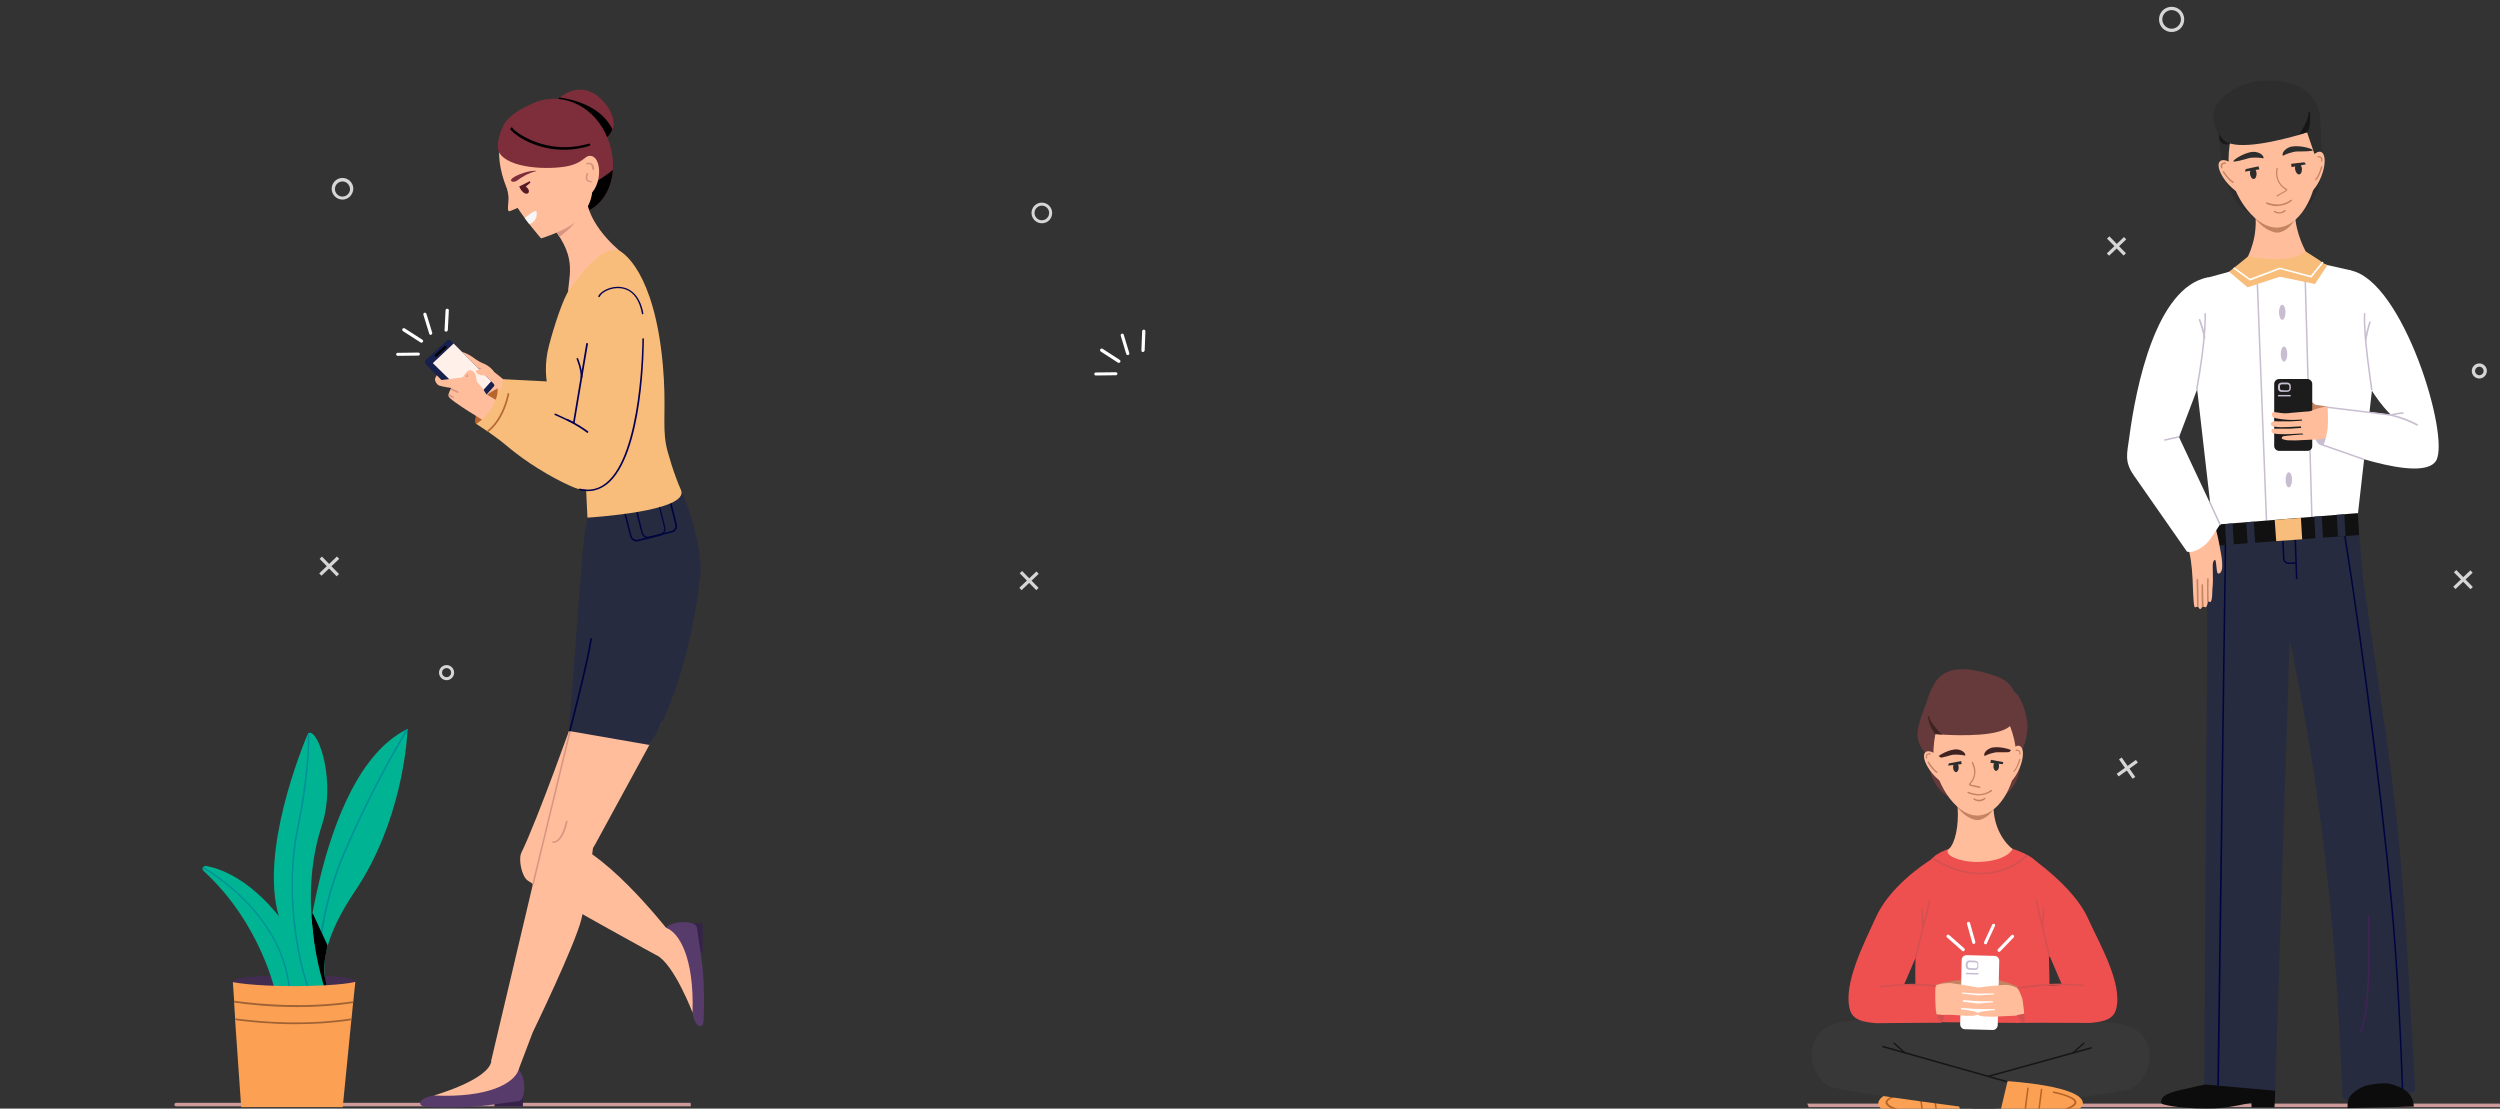     <svg version="1.1" id="Layer_1" xmlns="http://www.w3.org/2000/svg" x="0" y="0" viewBox="0 0 992 439.9" xml:space="preserve"><rect x="0" y="0" width="992" height="439.9" fill="#333333" stroke="none"/><style>.st0{fill:#ce9b9b}.st1{fill:#ffbd9c}.st2{fill:#362349}.st3{fill:#563b6b}.st4{fill:#d89682}.st5{fill:#262b40}.st6{fill:#00053f}.st7{opacity:.8}.st8{fill:#fff}.st9{fill:#f8bd7a}.st10{fill:#18214d}.st12{fill:#7e2e3b}.st13{opacity:.35}.st14{fill:#561a25}.st16{opacity:.24}.st18{fill:#040055}.st21{fill:#00b493}.st22{fill:#009198}.st23{fill:#fca054}.st24{fill:#9e6235}.st25{fill:#0c0c0c}.st26{fill:#c8bdd1}.st27{fill:#b56326}.st28{fill:#383838}.st29{fill:#161616}.st30{fill:#ee5050}.st31{fill:#c48362}.st32{fill:#2d2d2d}.st33{fill:#694582}.st35{fill:#663a3a}.st36{fill:#3f2222}.st40{fill:#d35050}</style><path class="st0" d="M274 437.6H69.9c-.4 0-.7.3-.7.7 0 .4.3.7.7.7h204.2v-.2c0-.3 0-.8-.1-1.2z"/><path class="st1" d="M229 348.7c-.3-.2 9-6.3 0-7.9-8.1-1.5 8.2-33.5 8.2-33.5l-9-24s-14.9 42-21.3 55c-1.3 2.6.1 9.5 2.5 11.1 1.3.8 2.8 1.8 4.5 2.9 2.2-4.6 13 1.2 15.1-3.6z"/><path class="st1" d="M221.8 333.1c-2.1 4.8-4.3 15.7-6.4 20.4 9.8 6.3 45.2 25.6 45.2 25.6l3.9-10.7c-.1 0-26.4-33.8-42.7-35.3z"/><path class="st1" d="M262.7 286.4l-2.1 3.8-24.3 44.6-.4.7-.6 1s-2.5 20-4.6 28.2c-2.6 10.5-19.3 44.9-19.3 44.9l-7.6 20-8.9-8.7 32.4-137.1.8-2.6c.1-.1 34.9 4.3 34.6 5.2z"/><path class="st2" d="M196.2 434.2h11.3v4.9h-11.3z"/><path class="st3" d="M198.3 422.7c-3.9 1.8-7.6 3.9-11 6.4-3.2 2.4-7.9 5.2-12.4 5.4-9.2.3-9.9 4.5-5.8 4.7 3.2.2 9.9.5 18 0 7-.5 14.1-1.8 17.8-2.1 1.5-.1 2.5-.7 2.9-3.1.6-3.8 0-7.3-2.1-9.7-1.8-2-4.7-2.7-7.2-1.6h-.2z"/><path class="st1" d="M205.7 424.7c-1.8 4.9-11.3 11-33.6 10 0 0 22-6.2 22.9-13.8.2-1.6 7.2.9 10.2 2 .7.2.8 1 .5 1.8z"/><path transform="rotate(-.573 276.375 372.039) scale(1)" class="st2" d="M273.9 366.4h4.9v11.3h-4.9z"/><path class="st3" d="M262.5 375.8c1.8 3.9 3.9 7.6 6.5 10.9 2.4 3.2 5.3 7.9 5.5 12.3.4 9.2 4.6 9.9 4.7 5.8.1-3.2.4-9.9-.2-18-.5-7-1.9-14.1-2.3-17.8-.1-1.5-.7-2.5-3.2-2.9-3.8-.6-7.3.1-9.6 2.2-2 1.8-2.6 4.8-1.5 7.2l.1.3z"/><path class="st1" d="M264.4 368.2c4.9 1.8 11.1 11.4 10.4 33.6 0 0-7.2-18.9-14.1-22.7-1.4-.8 1.1-8.4 2.2-11.4.3-.7.8.3 1.5.5z"/><path class="st4" d="M211.5 351.1c-.2-.1-.4-.2-.3-.4l16.2-66.9c0-.2.2-.3.4-.2.2 0 .3.2.2.4l-16.2 66.9c0 .1-.1.2-.3.2z"/><path class="st5" d="M278 223.7c.9 13.6-10.5 24.4-24.1 24.1-13.6-.4-23.2-11.8-22.9-25.4.1-4 1.3-14.2 2.8-19.9 3.6-13.8 10.6-24.3 20.2-24.1 13.6.3 23.1 31 24 45.3z"/><path class="st5" d="M277.9 228c-5.2 46.7-20.2 67.6-20.2 67.6l-31.1-5.4-.4-.1h-.4v-.6l.1-1.6 5-65.5c.1-.1 48.3-6.4 47 5.6z"/><path class="st6" d="M226.1 290.2s0-.1 0 0c-.3-.1-.4-.2-.3-.4.1-.3 7.2-27.6 8.4-36.3 0-.2.2-.3.4-.3s.3.2.3.4c-1.2 8.7-8.4 36.1-8.4 36.3-.1.2-.2.3-.4.3z"/><path class="st4" d="M219.4 334.5c-.2 0-.3-.1-.3-.3 0-.2.1-.3.3-.3 3.6 0 5.1-7.8 5.1-7.9 0-.2.2-.3.4-.3s.3.2.3.4c-.1.4-1.6 8.4-5.8 8.4z"/><path class="st6" d="M252.7 214.9c-.5 0-1-.1-1.4-.4-.6-.4-1.1-1-1.3-1.7l-3.8-15c0-.2.1-.3.2-.4l13.5-3.4h.2c.1 0 .1.1.1.2l3.8 15c.2.7.1 1.4-.3 2.1-.4.6-1 1.1-1.7 1.3l-.1-.3.1.3-8.8 2.2c-.1 0-.3.1-.5.1zm-5.8-16.9l3.7 14.6c.1.5.5 1 1 1.3s1 .4 1.6.2l8.8-2.2c.5-.1 1-.5 1.3-1s.4-1 .2-1.6l-3.7-14.6-12.9 3.3z"/><path class="st6" d="M257.2 213.6c-1.2 0-2.3-.8-2.7-2.1l-3.8-15v-.2c0-.1.1-.1.2-.1l13.5-3.4c.2 0 .3.1.4.2l3.8 15c.4 1.5-.5 3-2 3.3l-.1-.3.1.3-8.8 2.2c-.2.1-.4.1-.6.1zm-5.8-16.8l3.7 14.6c.3 1.1 1.4 1.8 2.5 1.5l8.8-2.2c.5-.1 1-.5 1.3-1s.4-1 .2-1.6l-3.7-14.6-12.8 3.3z"/><g class="st7"><path transform="rotate(-44.349 130.68 224.726)" class="st8" d="M130 219.9h1.3v9.7H130z"/><path transform="rotate(-43.578 130.612 224.66)" class="st8" d="M125.8 224h9.7v1.3h-9.7z"/></g><g><path class="st9" d="M197.5 158.4l-5-3.5 3.8-4.6 29.3 1.5.2 25.8z"/><path class="st1" d="M182.4 139.3s3.1.8 5.7 2.8c1.3 1 2.8 1.8 4.1 2.3 1.6.7 3 1.9 4 3.3l3.5 2.8s-1.6 7.1-2.2 7.9c-.8 1-3.3-1-3.3-1l-5.4-2.1-5.5-13.9-.9-2.1z"/><path class="st10" d="M196 153.3l-8.8 9.8s-14-14.3-18.1-18.4c-.6-.6-.6-1.6.1-2.1l8.1-7.4c.4-.4 1.2-.4 1.6 0l1 1 13.3 13.4 1.6 1.6 1.1 1.1c.3.3.3.7.1 1z"/><path d="M194.9 151.3l-7.8 8.7-15.8-15.5 8.7-8.2 13.3 13.4 1.6 1.6z" fill="#fff1e9"/><path class="st10" d="M169.7 142.1l18.9 18.5-2.1 1.8-17.3-17.8c-.6-.6-.6-1.6.1-2.1l.4-.4z"/><path class="st12" d="M226.4 53.2c2.6 2.5 6 3.7 9.2 3.5 2.2-.2 4.2-1 5.8-2.6.8-.9 1.4-1.8 1.7-2.8 1.2-3.5-.5-7.6-3.8-11.2-6.2-6.8-13.1-4.8-17.1-1.4-.4.3-.7.6-1 .9-.6.6-1 1.3-1.2 2.1-1.1 3.5 2.6 7.9 6.4 11.5z"/><path d="M219.9 41.6l1.5 2.8 14.1 12.3c2.2-.2 4.2-1 5.8-2.6.8-.9 1.4-1.8 1.7-2.8l-.3-.6c-4.6-8.6-14.9-11.2-20.6-12-.4.3-.7.6-1 .9-.6.6-1 1.3-1.2 2z"/><path class="st12" d="M204.9 70.3c5.2 10.6 15.5 16.6 24.5 14.7 1.3-.3 2.6-.7 3.9-1.3 5.9-2.9 9.4-9.1 9.9-16.3.3-4.6-.6-9.6-2.9-14.4-5.9-12.2-18.7-16.6-28.6-12.1-18.9 8.6-12.8 17.2-6.8 29.4z"/><path d="M229.4 85c1.3-.3 2.6-.7 3.9-1.3 5.9-2.9 9.4-9.1 9.9-16.3-5 4.1-12.4 8.1-12.4 8.1s-1.1 7.4-1.4 9.5z"/><path class="st1" d="M225.4 115.5c-.1 1.4 15.8-8.7 21.8-12.1 1-.6 1.1-1.9.2-2.6-4.6-3.6-15.4-13.7-14.8-24.8.3-4.6-18.1 8.8-18.1 8.8 14.6 14.9 11.7 22.2 10.9 30.7z"/><path class="st4" d="M220.9 92c.3-.2 7.7-5.9 7.2-3.9-.4 1.6-6.1 5.9-6.1 5.9l-1.1-2z"/><path class="st1" d="M202.1 76.9c1.5 3.1 3.9 6.6 6.1 9.6l1.8 2.4c2.6 3.3 4.7 5.7 4.7 5.7s12.2-3.7 15.8-8.6c3.2-4.4 7.8-10 1.2-23.6s-17.5-21.7-26.1-17.6c-8.5 4.1-10.1 18.5-3.5 32.1z"/><path class="st1" d="M237.5 70.7c-.8 4.4-3.5 7.7-5.9 7.2-2.4-.4-3.7-4.4-2.9-8.8s3.5-7.7 5.9-7.2c2.4.4 3.7 4.3 2.9 8.8zM199.9 70.3s1.2 3.1 1.8 7.2c.4 2.5-.9 6.7.6 6.3l6.2-2.6-8.6-10.9z"/><path class="st14" d="M209.1 74.4c.8.7 1 1.7.5 2.2s-1.5.3-2.2-.5c-.8-.7-1-1.7-.5-2.2.4-.4 1.4-.2 2.2.5z"/><path class="st12" d="M212.8 67.9c.6-.1-2.1-.6-6.9 1.4-1.4.6-2.6 1.2-3.1 2-.4.6.9 1.3 2.3.4 1.6-1.2 4.5-3.1 7.7-3.8z"/><path class="st14" d="M210.2 71.9L206 74l.9 1.6 3.6-3.2z"/><path class="st12" d="M236.5 54.8c-1 5.8-5.3 9.9-11.1 11.1-7.8 1.6-23.8 1-27.4-5.5-1.5-2.8.9-10.2 3-12.5 3.3-3.7 7.3-5.3 7.3-5.3h14.3l11 7.7 2.9 4.5z"/><path d="M208.2 86.5l1.8 2.4c1.4-.3 3.5-2.1 2.9-4.9-.2-1.1-3.5 1.6-4.7 2.5z" fill="#f7f7f7"/><path class="st4" d="M235.6 67.5c.1-.1.2-.2.2-.3 0-1.2-.3-2-1-2.4-.9-.6-1.9-.1-2-.1-.2.1-.3.3-.2.4.1.2.3.3.4.2 0 0 .8-.3 1.3 0 .4.3.6.9.7 1.8 0 .2.2.3.3.3.2.2.3.1.3.1zM234.7 72.5c.1-.1.2-.2.2-.3 0-.2-.1-.3-.3-.4-.7 0-1.2-.2-1.4-.6-.4-.6 0-1.6.2-2 .1-.2 0-.4-.1-.5-.2-.1-.4 0-.5.1 0 .1-.8 1.6-.2 2.6.3.6 1 .9 1.9.9.1.2.2.2.2.2z"/><path d="M225.2 59.4c-11.9.5-20.3-5.4-22.2-7.5-.4-.4-.6-.7-.4-1 .1-.3.4-.4.6-.3.2.1.3.2.3.4.7 1.1 13.1 11 30.1 6 .3-.1.5.1.6.3.1.3-.1.5-.3.6-3.1.9-6 1.4-8.7 1.5z"/><path d="M195.1 155.4c-2.2 1.2-3.9 3.2-4.8 5.5-1.5 3.6-3 8.2-.3 7.3 9.2-3.2 7.7-14.3 7.4-14.1-.8.4-1.5.9-2.3 1.3z" fill="#b7652e"/><g><path class="st9" d="M263 144.6c1.5 16.7-.2 24.1 1.3 31.9.5 2.8 3.2 11.9 5.9 17.9 3.8 8.6-37.1 11-37.1 11l-.9-18.8-11.8-22.2-.5-1.6-1.7-5.7c-2-6.4-2.1-13.3-.4-19.8 1.9-7.4 5.6-18.9 8.2-22.5 8.5-11.5 13.5-15.9 18.6-15.6 2.6.1 15.1 9 18.4 45.4z"/></g><g><path class="st18" d="M255 124.7c-.2 0-.3-.1-.3-.3-1.4-7.5-5.2-9.6-8.3-10-3.9-.5-7.7 1.6-8.4 3.3-.1.2-.3.2-.4.2-.2-.1-.2-.3-.2-.4 1-2.1 5.2-4.2 9.1-3.6 2.6.3 7.3 2.2 8.8 10.5 0 .1-.1.3-.3.3z"/></g><g><path class="st1" d="M199 160l.8 5.6-5.9 2.5s-15.9-9.4-15.9-10.9v-.3-.2c0-.2.1-.3.1-.5v-.1c.1-.5.4-1 .6-1.5l.3-.6c.2-.4.4-.7.4-.7 6.6-10.1 13.5 3.1 13.5 3.1l6.1 3.6z"/></g><g><path class="st9" d="M249.6 156.4v.2c-.4 10.5-1.8 21.5-4.9 28.9-1.1 2.5-2.3 4.7-3.8 6.3-1.1 1.2-2.5.2-3.7.7-1.6.7-3.4 2.3-5.7 1.7-.5-.1-.8.2-1.4 0-1.2-.3-2.5-.8-3.8-1.4-8-3.6-17.3-9.3-24.5-15.3-2.8-2.4-5.7-4.5-8-6.1-.2-.1-.4-.3-.6-.4-2.5-1.7-4.2-2.8-4.2-2.8s3.9-2.5 6-6c3.1-5.3 2.4-8.1 2.4-8.1l4.1 1.9.6.3 23.8 10.8s-2.1-37.1 4.1-44.7c3.2-3.8 12.3-5.4 16.6 3.5 1.3 2.6 2.4 9.3 2.8 17.5.3 3.9.3 8.4.2 13z"/></g><g><path class="st18" d="M227.7 168.1h-.1l-7.4-3.4c-.2-.1-.2-.3-.2-.4.1-.2.3-.2.4-.2l7 3.3 5.2-31c0-.2.2-.3.4-.3s.3.2.3.4l-5.3 31.4c0 .1-.1.2-.3.2.1 0 .1 0 0 0z"/></g><g><path class="st18" d="M233.2 194.9c-1 0-2.1-.1-3.2-.4-.2 0-.3-.2-.2-.4 0-.2.2-.3.4-.2 3.8.9 7.2.2 10.2-2.2 14.4-11.4 14.5-56.8 14.5-57.2 0-.2.1-.3.3-.3.2 0 .3.1.3.3 0 1.9-.1 46.2-14.7 57.7-2.4 1.8-4.9 2.7-7.6 2.7z"/></g><g><path class="st18" d="M230.7 150.1c-.2 0-.3-.1-.3-.3.1-3.4-1.6-7.2-1.6-7.3-.1-.2 0-.4.2-.4.2-.1.4 0 .4.2.1.2 1.7 4 1.7 7.5-.1.2-.2.3-.4.3z"/></g><g><path class="st18" d="M233.1 171.8c-.1 0-.1 0-.2-.1-3.8-2.9-8-4.8-8-4.9-.2-.1-.2-.3-.2-.4.1-.2.3-.2.4-.2 0 0 4.3 2 8.2 4.9.1.1.2.3.1.4-.1.2-.2.3-.3.3z"/></g><g><path class="st1" d="M173.3 148.9s-.8 1.2-.7 1.9c.2.7.7 1.8 1.7 2.2 1.4.5 5.7 1.1 5.7 1.1l4-4.4-8.8 1.1-1.9-1.9z"/></g><g><path class="st1" d="M187.1 147c-.5-.2-1.2-.1-1.6.3-.7.6-1.9 2.2-1.7 2.4.2.3 1.3-.1 1.7 0l-.5 2.1 4.6 1.5-.8-4.2c-.1-.9-.8-1.7-1.7-2.1z"/></g><g><path class="st4" d="M182 155.7c-.1.1-.2.2-.3.2h-.1s-1.8-.8-2.9-1.3l.3-.6c1.1.5 2.8 1.3 2.8 1.3.2 0 .2.2.2.4z"/></g><g><path class="st4" d="M180.1 157.8c-.1.1-.2.2-.3.2 0 0-.1 0-.2-.1-.1 0-.8-.5-1.7-1v-.2c0-.2.1-.3.1-.5.7.5 1.5.9 1.9 1.2.2 0 .3.2.2.4z"/></g><g><path class="st4" d="M185.7 148.3v.9s0 .5-.1.4c-.1 0-.9-.1-.9-.1l1-1.2z"/></g><g><path d="M177 138.1l-3.6 3.3c-.2.2-.5.2-.7 0-.2-.2-.2-.5 0-.7l3.6-3.3c.2-.2.5-.2.7 0 .3.2.2.5 0 .7z"/></g><g><path class="st4" d="M189.5 145.8l.9.9 1.3-.5z"/></g><g><path class="st1" d="M192.2 145.8s-3.3 1-3.4 1.5c0 .4.8 1.5 2.3 1.6.7.1 2.6.1 2.6.1l-1.5-3.2z"/></g></g><g><path class="st8" d="M167.2 136c-.1 0-.2 0-.3-.1l-7-4.5c-.3-.2-.4-.6-.2-.9.2-.3.6-.4.9-.2l7 4.5c.3.2.4.6.2.9-.2.2-.4.3-.6.3zM170.9 132.9c-.3 0-.5-.2-.6-.5l-2.3-7.5c-.1-.3.1-.7.4-.8.3-.1.7.1.8.4l2.3 7.5c.1.3-.1.7-.4.8-.1.1-.1.1-.2.1zM177 131.6c-.4 0-.7-.3-.6-.7l.4-7.8c0-.4.3-.6.7-.6s.6.3.6.7l-.4 7.8c-.1.3-.3.6-.7.6zM157.8 141.2c-.4 0-.6-.3-.6-.6 0-.4.3-.6.6-.6l8.2-.1c.4 0 .6.3.6.6 0 .4-.3.6-.6.6l-8.2.1z"/></g><g><path d="M202.1 156.2c-.8 3.9-2.9 10.9-8.3 15.2-.2-.1-.4-.3-.6-.4 5.4-4.2 7.5-11.3 8.3-15.1l.6.3z" fill="#b56835"/></g><g><path d="M141 389.6c0 2.1-10.9 3.9-24.3 3.9s-24.3-1.8-24.3-3.9 11.2-2.5 24.7-2.5c13.3 0 23.9.4 23.9 2.5z" fill="#422d51"/><path class="st21" d="M161.7 289.2v.6c-.2 4.7-2.5 36.7-20.9 63.9-19.9 29.5-9.4 40.6-9.4 40.6h-11.6s5.1-86.4 41.4-104.8c.2-.1.3-.2.5-.3z"/><path class="st22" d="M161.7 289.2v.6c-1.9 3.2-14.1 23.5-25 49.3-12.2 28.9-9.9 51.9-9.9 52.1s-.1.3-.3.3c-.1 0-.3-.1-.3-.3 0-.2-2.4-23.4 9.9-52.4 11-25.9 23.2-46.3 25.1-49.4.2 0 .3-.1.5-.2z"/><path d="M124 362.2l6 13s-2 7.9-1.3 11.5c.7 3.7 1 4.6 1 4.6h-3.4l-2.7-27.2.4-1.9z"/><path class="st21" d="M119.4 394.3h-10s-5.5-27.5-28.7-48.8c-.3-.3-.4-.7-.3-1 0-.2.1-.4.3-.5.3-.3.7-.5 1.1-.4 5.4 1 16.8 4.9 28.8 19.9 16.8 20.8 8.8 30.8 8.8 30.8z"/><path class="st21" d="M130 395.7h-9.7s-1.6-4.6-9.7-32.3c-7.5-25.7 9.1-66.3 11.4-71.9l.3-.6c.1 0 .2-.1.3-.1 3.9-1.2 10.8 19.6 5.1 36.7-11 33.5 2.3 68.2 2.3 68.2z"/><path class="st22" d="M123.1 393.3c.1.2 0 .3-.2.4h-.1c-.1 0-.2-.1-.3-.2-4.7-12.4-9.9-39.8-4.7-64.7 4.4-21.5 4.4-34.3 4.3-37.2l.3-.6c.1 0 .2-.1.3-.1v.1c0 .1.8 13.4-4.3 38-5.1 24.7 0 52 4.7 64.3zM115.1 392.4c0 .2-.1.3-.3.3-.2 0-.3-.1-.3-.3-2.6-29.9-32.8-47.2-34.1-47.9 0-.2.1-.4.3-.5 1 .5 31.7 18 34.4 48.4z"/><path class="st23" d="M141 389.6l-.8 7.7-.1.7-.6 6.2-.1.7-3.4 34.4H95.7l-2.4-34.4v-.7l-.4-6.4v-.7l-.5-7.4s7 1.6 24.7 1.6c18.6-.1 23.9-1.7 23.9-1.7z"/><g><path class="st24" d="M140.2 397.3l-.1.7c-7.7 1.2-15.2 1.6-22.1 1.6-10.2 0-19.1-.9-25.2-1.8v-.7c10.3 1.4 28.3 3 47.4.2z"/></g><g><path class="st24" d="M139.6 404.1l-.1.7c-7.8 1.2-15.4 1.6-22.3 1.6-9.5 0-17.8-.8-23.8-1.6v-.7c10.4 1.4 27.7 2.8 46.2 0z"/></g></g><g class="st7"><path class="st8" d="M177.2 269.9c-1.7 0-3-1.4-3-3 0-1.7 1.4-3 3-3 1.7 0 3 1.4 3 3s-1.3 3-3 3zm0-4.8c-1 0-1.8.8-1.8 1.8s.8 1.8 1.8 1.8 1.8-.8 1.8-1.8-.8-1.8-1.8-1.8z"/></g><g class="st7"><path class="st8" d="M135.9 79.2c-2.3 0-4.3-1.9-4.3-4.3 0-2.3 1.9-4.3 4.3-4.3 2.3 0 4.3 1.9 4.3 4.3-.1 2.4-2 4.3-4.3 4.3zm0-7.2c-1.6 0-3 1.3-3 3 0 1.6 1.3 3 3 3 1.6 0 3-1.3 3-3-.1-1.7-1.4-3-3-3z"/></g><g><path class="st0" d="M1007.3 437.9H717.1c.2.5.4.9.6 1.4h289.7c.4 0 .7-.3.7-.7 0-.4-.4-.7-.8-.7z"/><path class="st5" d="M958.4 432.8s-3.8 3-14.4 3.7c-12.5.9-14.4-1-14.4-1l-1.6-31c-2.4-47.2-8.2-94.3-17.4-140.7l-3.9-19.6 9.2 1 15.7-10.1c.5-.3.9-.8 1.2-1.4 1.1-2.9 4-9.5 4.5-6.4l8.8 59.7c4.3 29.1 7.3 58.3 8.9 87.6l3.4 58.2z"/><path class="st25" d="M857.6 436.7c-.3.7.1 1.4.8 1.5 1.2.3 3 .7 3.8.8 6.9.9 12.1.9 16.5.8 5.7-.1 14.7-2.3 14.7-2.3v1.9h9.1s.9-10.1-.5-13.3c-.7-1.7-5.1-6.1-5.1-6.1l-1.3 3.1-18.2-4.6s6.6 8.1-1.4 10.9c-.1.1-.3.1-.4.2-.4.2-.6.6-1 .8-.2.1-1.8.4-2.4.5-.2.1-.3.1-.5.1-.1 0-.2.1-.3.1-.2 0-.4.1-.5.1-.7.2-1.6.4-2.4.6h-.1c-.2 0-.3.1-.5.1-.1 0-.2 0-.3.1-6.4 1.2-8.9 2.6-9.6 3.7-.1.1-.1.2-.1.2s-.1.4-.3.8z"/><path class="st8" d="M942.6 142.5l-7.1 62.5-56.9 4h-.6l-.1-1.5-7-61.1-.9-28.3c-.3-3.6 2-6.9 5.5-7.8l28.1-7.7 17.8 2.1 11.5 2.6 9.7 35.2z"/><path transform="rotate(-2.204 897.57 158.81) scale(1)" class="st26" d="M897.2 110.9h.6v95.8h-.6z"/><path transform="matrix(1 -.028 .028 1 -4.001 25.39)" class="st26" d="M915.3 107.9h.6v98.8h-.6z"/><path class="st23" d="M775.2 429.1s-29.9 1.8-29.9 8.8 32.8 3.4 32.8 3.4l-2.9-12.2z"/><path class="st27" d="M757.1 441.3c-.3 0-6.9-.4-8.7-3.1-.3-.4-.3-.8-.1-1.3.9-2.2 8-3.6 8.8-3.8.2 0 .3.1.4.2 0 .2-.1.3-.2.4-2.1.4-7.7 1.9-8.3 3.4-.1.2-.1.4.1.7 1.6 2.4 8.1 2.8 8.2 2.8.2 0 .3.2.3.3-.2.3-.3.4-.5.4zM762.8 441.3c-.2 0-.3-.1-.3-.3l-1.1-8.5c0-.2.1-.3.3-.3s.3.1.3.3l1.1 8.5c.1.1 0 .3-.3.3.1 0 .1 0 0 0zM768.3 440.8c-.2 0-.3-.1-.3-.3l-1.1-8.5c0-.2.1-.3.3-.3s.3.1.3.3l1.1 8.5c0 .1-.1.3-.3.3z"/><path transform="scale(1) rotate(-88.632 786.75 412.15)" class="st28" d="M775 383.2h23.5v57.9H775z"/><path class="st28" d="M794.9 405.9c.1.1 20.1-.4 20.8-.4 15.6-.2 28.8-1.3 34.5 5.5 6.3 7.5.9 18.8-4.7 21-5.7 2.2-67.5 9.4-67.5 9.4l-4.2-18 38.6-9.7-17.5-7.8z"/><path class="st28" d="M777.1 405.6c-.1.1-20.1-.6-20.8-.6-15.6-.4-28.8-1.5-34.5 5.2-6.4 7.4-1.1 18.8 4.5 21s67.4 10 67.4 10l4.4-18-38.5-10.1 17.5-7.5z"/><path class="st29" d="M796.6 429.6s-.1 0 0 0l-49.5-14c-.2 0-.3-.2-.2-.4 0-.2.2-.3.4-.2l49.4 14c.2 0 .3.2.2.4-.1.1-.2.2-.3.2z"/><path class="st29" d="M789 427.4c-.1 0-.3-.1-.3-.2 0-.2.1-.3.2-.4l40.8-11.3c.2 0 .3.1.4.2 0 .2-.1.3-.2.4L789 427.4c.1 0 0 0 0 0zM755.8 418c-.1 0-.1 0-.2-.1l-4.3-3.8c-.1-.1-.1-.3 0-.4s.3-.1.4 0l4.3 3.8c.1.1.1.3 0 .4 0 .1-.1.1-.2.1z"/><path class="st29" d="M822.6 418c-.1 0-.2 0-.2-.1-.1-.1-.1-.3 0-.4l4.3-3.8c.1-.1.3-.1.4 0 .1.1.1.3 0 .4l-4.3 3.8c-.1.1-.1.1-.2.1z"/><path class="st30" d="M813.3 405.3l-12.4.6-30.7-.3h-2.3s-2.5-2.8-7.3-4.9c-.7-.3-2.3-48.6 6-59.8.1-.2.3-.4.4-.5l.5-.5.2-.2c.3-.3.5-.5.8-.6.1-.1.1-.1.2-.1.3-.2.6-.3.9-.5l.1-.1.1-.1c12.6-6.3 26.5-2.4 26.5-2.4.9.5 2.8 1 5 1.9.4.2.8.4 1.2.5.5.2 1.1.5 1.6.8l.6.3c.9.5 1.7 1.1 2.5 1.7v.1c.9.7 1.7 1.5 2.4 2.5 4 5.5 3.7 61.6 3.7 61.6z"/><path class="st5" d="M875.9 240.4l-1.3 189.9 28.2 2.5 6-187.6-27.1-13.8z"/><path class="st5" d="M938.7 250.4c-.3 2.2-15.9 4.7-32.7 4-16.8-.6-30.9-2-30.1-14.1 1.5-24.6 0-31.6 9.6-28.7 10.7 3.2 50.3-3.7 50.3-3.7s3.4 38.4 2.9 42.5z"/><path class="st6" d="M908.2 223.8c-1.2 0-2.3-1-2.3-2.2l-.7-13.8h.6l.7 13.8c0 .9.8 1.7 1.8 1.6l2.8-.1v.6l-2.9.1c.1 0 .1 0 0 0z"/><path class="st6" d="M911.3 229.8c-.2 0-.3-.1-.3-.3l-.6-17.8c0-.2.1-.3.3-.3s.3.1.3.3l.6 17.8c0 .1-.1.3-.3.3z"/><path class="st1" d="M894.5 82c1.6 8.3-.3 16.1-3.6 21.9-1.9 3.4.8 7.6 4.7 7l24.2-3.6s-13-15-8.1-31.4l-18 2.7c.1 0 .3 1 .8 3.4z"/><path class="st31" d="M893.7 84.3s11.1 6.2 15 3.3l2.1-1.9c.2 2.5-4.1 6.7-7.3 6.6-3.4-.2-8.3-3.8-9.8-8z"/><path class="st32" d="M897.4 86.3C886 84.7 882 70.9 880.9 59.1c-.3-3.1-.4-6.1-.4-8.7v-.3c.2-12 7.5-17.9 18.6-18.1 15.3-.2 22 6.7 21.8 18.8-.1 12.2 5.3 39.4-23.5 35.5z"/><path class="st1" d="M919.5 65.2c-.1 12.6-7.3 25.2-16.3 25.1-9.1-.1-19-14.6-18.9-27.2s6.4-28.5 15.5-28.4c9.1 0 19.9 17.9 19.7 30.5z"/><path class="st9" d="M923.5 105.2l-4.9 7.5-14-2.9-12.8 4.2-7.3-6.2 1.5-1.2.5-.4.9-.7.9-.7 3.8-3.1s17 3.6 22.7-2l5.6 3.6.9.7.5.4 1.7.8z"/><path class="st31" d="M903.6 78c-.1 0-.1-.1-.2-.1-.1-.1-.1-.3.1-.4l2.1-1.2c.6-.3 1.3-.7 1.5-.9-3.1-1.8-4.5-5-3.8-8.6 0-.2.2-.3.3-.2.2 0 .3.2.2.3-.7 3.4.6 6.4 3.5 8 .3.1.3.3.3.4 0 .4-.6.7-1.8 1.4-.6.3-1.4.7-2 1.2 0 .1-.1.1-.2.1z"/><path class="st26" d="M906.9 123.9c0 1.6-.6 3-1.3 3s-1.3-1.3-1.3-3c0-1.6.6-3 1.3-3 .7 0 1.3 1.4 1.3 3zM907.6 140.5c0 1.6-.6 3-1.3 3s-1.3-1.3-1.3-3c0-1.6.6-3 1.3-3s1.3 1.4 1.3 3z"/><path class="st33" d="M908.2 157.1c0 1.6-.6 3-1.3 3s-1.3-1.3-1.3-3c0-1.6.6-3 1.3-3 .7 0 1.3 1.3 1.3 3zM908.9 173.7c0 1.6-.6 3-1.3 3s-1.3-1.3-1.3-3c0-1.6.6-3 1.3-3 .7 0 1.3 1.3 1.3 3z"/><path class="st26" d="M909.5 190.4c0 1.6-.6 3-1.3 3s-1.3-1.3-1.3-3c0-1.6.6-3 1.3-3 .8 0 1.3 1.3 1.3 3z"/><path class="st1" d="M889.6 68.2c3.3 3.7 4.8 7.7 3.3 9.1-1.5 1.3-5.4-.6-8.7-4.2-3.3-3.7-4.8-7.7-3.3-9.1 1.5-1.4 5.4.5 8.7 4.2z"/><path class="st31" d="M881.5 66.8c-.1 0-.2-.1-.2-.2-.2-.7-.2-1.2.1-1.6.5-.6 1.5-.6 1.6-.6s.3.1.3.3c0 .2-.1.3-.3.3s-.8 0-1.1.4c-.2.2-.2.6 0 1.1 0 .2 0 .3-.2.4-.1-.1-.1-.1-.2-.1zM886 72.6c-1.9-1-3.9-4.1-4-4.3-.1-.1 0-.3.1-.4s.3 0 .4.1c0 0 2 3.2 3.7 4 .1.1.2.2.1.4 0 .2-.2.3-.3.2z"/><path class="st32" d="M917.7 59.6c-.2-.8-6.6-2.4-9.5-1.1-3 1.4-2.7 3.7-2.1 3.2.6-.4 3.7-1.6 5.5-1.6 1.7 0 6.2 0 6.1-.5zM886.2 64c0-.8 5.6-4.2 8.8-3.7s3.6 2.8 2.9 2.5c-.7-.2-4-.5-5.7 0-1.6.5-6 1.7-6 1.2zM914.4 64.4l-5.3.6.2 1.3 5.7-1.1z"/><path class="st32" d="M910.7 67.2c.2 1.2.9 2.1 1.7 2 .7-.1 1.1-1.2 1-2.4-.2-1.2-.9-2.1-1.7-2-.7.1-1.2 1.1-1 2.4zM891.1 67.1l5.1-1.1.3 1.2-5.7.9z"/><path class="st32" d="M895.4 68.7c.1 1.2-.4 2.3-1.1 2.3-.7.1-1.4-.9-1.5-2.1s.4-2.3 1.1-2.3c.7-.1 1.4.9 1.5 2.1z"/><path class="st31" d="M901.6 81.6c-1.3-.3-2.2-.6-2.3-.7s-.2-.2-.2-.4c.1-.1.2-.2.4-.2 0 0 2.5 1 4.8.8 2.9-.3 4.7-1.8 4.7-1.8.1-.1.3-.1.4 0 .1.1.1.3 0 .4s-1.9 1.7-5.1 2c-.9.2-1.8.1-2.7-.1z"/><path d="M886.1 50.4l-1.3 6.6c-1.9 1-4.2-.3-4.3-2.4-.1-1.5-.1-2.9-.1-4.2.1 0 .1 0 .2-.1.9.6 2.2-1 5.5.1z" fill="#191919"/><path class="st32" d="M919 62.9l-3.5-10.2v-.2s-.2.1-.6.2c-.5.2-1.4.4-2.6.8-7.2 2.1-24.7 6.5-29.6 2.3-3.9-3.4-7.9-11.7.4-18.1 14.3-11.2 27.9-2.2 33.4 5.8s4 8.6 4.4 11.8c.5 3.1-1.9 7.6-1.9 7.6z"/><path class="st29" d="M915.5 52.4s-.2.1-.6.2c-.5.2-1.4.4-2.6.8.9-1.1 3.9-6.4 3.7-8.5v-.2c0-.2.1-.3.3-.3.1 0 .3.1.3.3v.1c.3 4.7-.4 6.6-1.1 7.6z"/><path class="st31" d="M903.7 84.7c-.8-.2-1.3-.5-1.3-.5-.1-.1-.2-.3-.1-.4.1-.1.3-.2.4-.1.1.1 1.9 1.3 3.8-.3.1-.1.3-.1.4 0 .1.1.1.3 0 .4-1.2 1-2.3 1-3.2.9z"/><path class="st35" d="M798.9 274.3c3.2 1.4 5.9 10.7 5.6 14.4-.5 7.6-2.7 9.4-2.7 9.4l-5.5-14.7c.1.1.5-10.1 2.6-9.1z"/><path class="st1" d="M798.6 336.9s-2.1 4.7-13.1 5.1c-7.5.3-14.8-2.8-12.2-5.1 2.4-2.1 4-8.9 3.5-16.5 0-.7-.1-1.3-.2-2-.1-1-.3-1.9-.4-2.9-.4-2.2-.6-3.2-.6-3.2l16.9-2.1c-1 3.5-1.5 6.7-1.5 9.4v1c.5 11.3 7.6 16.3 7.6 16.3z"/><path class="st31" d="M791.4 319.4c0 .4-.1.8-.3 1.3-.9 2.3-4.2 4.9-6.7 4.7-2.4-.2-5.6-2.2-7.6-5 0-.7-.1-1.3-.2-2 2.8 1.5 9.8 4.8 12.7 2.8l1.7-1.5.4-.3z"/><path class="st35" d="M778.6 317.8c-12-1.6-13.8-12.9-14.6-23.9-.2-2.9-.2-5.8-.1-8.1v-.3c.5-11.2 8-14.1 18.4-14 14.3.1 19.7 4.3 19.3 15.6-.4 11.3 5.6 34.6-23 30.7z"/><path class="st1" d="M800 300.5c-.4 11.8-7.3 23.4-15.8 23.1s-17.4-14-17-25.8 6.7-26.5 15.1-26.2c8.4.2 18.1 17.1 17.7 28.9z"/><path class="st31" d="M785.7 312.6c.1 0 .1-.1.1-.2s0-.3-.2-.3c-.7-.2-1.5-.4-2.2-.5-.6-.1-1.3-.3-1.6-.4 2.3-2.4 2.7-5.6 1.1-8.7-.1-.1-.2-.2-.4-.1-.1.1-.2.2-.1.4 1.5 2.9 1.2 5.9-1 8.1-.2.2-.2.4-.1.5.1.4.7.5 2 .8.7.1 1.4.3 2.1.5.2-.1.2-.1.3-.1z"/><path class="st36" d="M798.6 298.1c-.1-.7-6.1-2.4-8.9-1.2s-2.6 3.4-2 3 3.5-1.5 5.1-1.4c1.7 0 5.9.1 5.8-.4zM768.6 300.7c0-.7 5.3-3.8 8.3-3.3s3.3 2.7 2.7 2.4c-.7-.2-3.8-.6-5.3-.2-1.6.5-5.7 1.6-5.7 1.1z"/><path class="st32" d="M773.3 302.9l4.9-.9.2 1.2-5.4.6z"/><path class="st32" d="M777.2 304.4c.1 1-.4 1.9-1 2-.6 0-1.2-.8-1.2-1.8-.1-1 .4-1.9 1-2s1.2.7 1.2 1.8zM794.9 302.4l-4.9-.9-.2 1.2 5.4.6z"/><path class="st32" d="M791 303.9c-.1 1 .4 1.9 1 2 .6 0 1.2-.8 1.2-1.8.1-1-.4-1.9-1-2-.6-.1-1.2.7-1.2 1.8z"/><path class="st31" d="M782.9 315.4c-1.2-.3-2.1-.7-2.1-.7-.1-.1-.2-.2-.1-.4.1-.1.2-.2.4-.1 0 0 2.3 1 4.4.9 2.8-.2 4.5-1.6 4.5-1.6.1-.1.3-.1.4 0 .1.1.1.3 0 .4s-1.8 1.5-4.8 1.7c-1 .1-1.9-.1-2.7-.2z"/><path class="st35" d="M766.5 301.5l1.1-10v-.2h.6c.5 0 1.4.1 2.5.2 7 .4 23.8.9 27.4-4 2.9-3.9 4.6-15.3-5.6-19-25-9-25.7 4.6-29.1 13-3.3 8.4-2.8 11.1-1.7 13.8 1.1 2.8 4.8 6.2 4.8 6.2z"/><path class="st36" d="M767.9 291.3h.2c.5 0 1.4.1 2.5.2-1-.8-4.8-5.1-5.1-6.9v-.2c0-.2-.2-.2-.3-.2s-.2.2-.2.3v.1c.7 4.2 2.9 6.7 2.9 6.7z"/><path class="st31" d="M784.5 317.9c-.8-.2-1.3-.6-1.3-.6-.1-.1-.2-.3-.1-.4.1-.1.3-.2.4-.1.1.1 1.9 1.3 3.9-.2.1-.1.3-.1.4.1.1.1.1.3-.1.4-1.2 1-2.4 1-3.2.8z"/><path class="st1" d="M772 302.6c3 3.5 4.3 7.3 2.9 8.6-1.4 1.2-5-.6-8-4.1s-4.3-7.3-2.9-8.6c1.4-1.3 5 .6 8 4.1z"/><path class="st31" d="M764.5 301.1c-.1 0-.2-.1-.2-.2-.2-.6-.1-1.1.1-1.5.5-.6 1.4-.5 1.5-.5s.3.1.2.3c0 .1-.1.3-.3.2-.2 0-.8 0-1 .3-.2.2-.2.5-.1 1 0 .1 0 .3-.2.3.1.1 0 .1 0 .1zM768.5 306.7s0-.1 0 0c-1.8-1-3.5-4-3.6-4.1s0-.3.1-.4.3 0 .4.1c0 0 1.8 3 3.3 3.9.1.1.2.2.1.4 0 0-.2.1-.3.1z"/><path class="st1" d="M801.3 305c-1.8 4.2-4.7 7.1-6.4 6.4s-1.7-4.8.1-9 4.7-7.1 6.4-6.4c1.8.7 1.7 4.7-.1 9z"/><path class="st31" d="M801.5 299.5c-.1 0-.2-.2-.2-.3 0-.2.1-.7-.2-1-.2-.2-.5-.3-1-.2-.1 0-.3-.1-.3-.2s.1-.3.2-.3c.6-.1 1.1.1 1.4.4.5.6.3 1.5.3 1.5.1 0 0 .1-.2.1zM799.1 306.4s-.1 0-.1-.1c-.1-.1-.1-.3 0-.4 1.3-1.2 2.2-4.5 2.2-4.6s.2-.2.3-.2.2.2.2.3c0 .1-1 3.5-2.4 4.8 0 .2-.1.2-.2.2z"/><g class="st7"><path transform="rotate(-44.349 977.45 229.975)" class="st8" d="M976.8 225.3h1.3v9.4h-1.3z"/><path transform="rotate(-43.578 977.398 229.99)" class="st8" d="M972.6 229.3h9.4v1.3h-9.4z"/></g><g class="st7"><path transform="rotate(-44.349 839.826 97.629)" class="st8" d="M839.2 92.9h1.3v9.4h-1.3z"/><path transform="rotate(-43.578 839.84 97.71)" class="st8" d="M835.1 97.1h9.4v1.3h-9.4z"/></g><g class="st7"><path transform="rotate(-44.349 408.322 230.36)" class="st8" d="M407.7 225.7h1.3v9.4h-1.3z"/><path transform="rotate(-43.578 408.327 230.441)" class="st8" d="M403.6 229.8h9.4v1.3h-9.4z"/></g><g class="st7"><path transform="rotate(-35.751 844.033 304.819)" class="st8" d="M839.4 304.2h9.4v1.3h-9.4z"/><path transform="rotate(-34.982 844.043 304.8)" class="st8" d="M843.4 300.1h1.3v9.4h-1.3z"/></g><path class="st8" d="M443.9 144c-.1 0-.2 0-.3-.1l-6.8-4.4c-.3-.2-.4-.6-.2-.9.2-.3.6-.4.9-.2l6.8 4.4c.3.2.4.6.2.9-.2.2-.4.3-.6.3zM447.5 140.9c-.3 0-.5-.2-.6-.4l-2.2-7.3c-.1-.3.1-.7.4-.8s.7.1.8.4l2.2 7.3c.1.3-.1.7-.4.8h-.2zM453.5 139.7c-.4 0-.6-.3-.6-.7l.3-7.6c0-.3.3-.6.7-.6.3 0 .6.3.6.7l-.3 7.6c-.1.3-.4.6-.7.6zM434.8 149c-.3 0-.6-.3-.6-.6s.3-.6.6-.6l8-.1c.3 0 .6.3.6.6s-.3.6-.6.6l-8 .1zM783.2 374.6c-.3 0-.5-.2-.6-.5l-2.1-7.5c-.1-.3.1-.7.4-.8.3-.1.7.1.8.4l2.1 7.5c.1.3-.1.7-.4.8-.1.1-.2.1-.2.1zM787.9 374.7c-.1 0-.2 0-.3-.1-.3-.1-.5-.5-.3-.8l3.2-6.9c.1-.3.5-.4.8-.3s.5.5.3.8l-3.2 6.9c0 .3-.3.4-.5.4zM793.2 377.7c-.2 0-.3-.1-.4-.2-.2-.2-.3-.6 0-.9l5.3-5.5c.2-.2.6-.3.9 0 .2.2.3.6 0 .9l-5.3 5.5c-.2.2-.3.2-.5.2zM779 377.5c-.1 0-.3-.1-.4-.2l-6-5.3c-.3-.2-.3-.6-.1-.9s.6-.3.9-.1l6 5.3c.3.2.3.6.1.9-.2.2-.3.3-.5.3z"/><path class="st23" d="M796.6 429s29.9 1.8 29.9 8.8-32.8 3.4-32.8 3.4l2.9-12.2z"/><path class="st27" d="M814.8 441.2c-.2 0-.3-.1-.3-.3 0-.2.1-.3.3-.3.1 0 6.6-.4 8.2-2.8.2-.2.2-.4.1-.7-.7-1.6-6.2-3-8.3-3.4-.2 0-.3-.2-.2-.4 0-.2.2-.3.4-.2.8.2 7.9 1.6 8.8 3.8.2.4.1.9-.1 1.3-2 2.6-8.6 3-8.9 3zM809 441.2c-.2 0-.3-.2-.3-.4l1.1-8.5c0-.2.2-.3.3-.3.2 0 .3.2.3.3l-1.1 8.5c0 .3-.1.4-.3.4zM803.6 440.7s-.1 0 0 0c-.2 0-.3-.2-.3-.4l1.1-8.5c0-.2.2-.3.3-.3.2 0 .3.2.3.3l-1.1 8.5c0 .2-.2.4-.3.4z"/><path class="st8" d="M922 104.2l-4.7 5.8c-.1.1-.2.1-.3.1l-12.3-3.3-11.8 4.5h-.1c-.1 0-.1 0-.2-.1-1.6-1.1-4.6-3.3-6.5-4.7l.5-.4c1.7 1.2 4.3 3.1 6.2 4.5l11.7-4.4h.2l12.2 3.2 4.6-5.6.5.4z"/><path class="st6" d="M953.1 435.4c0-.3-.8-29.1-2.9-58.3-3.1-43.2-12.8-119.1-20.1-164.7l.6-.1c7.3 45.6 17.1 121.6 20.1 164.8 2.1 29.2 2.9 58 2.9 58.3h-.6zM880.5 430.8h-.7l3-217.5h.6z"/><path class="st25" d="M957.8 439.1l-26.3.6v-.2c-.1-4.1 1.2-5.2 4.1-7.2 2.1-1.4 4.1-1.9 7.8-2.3 3.8-.4 5.3 0 8.4 1.2 3.3 1.3 5.9 3.8 6 7.9z"/><path d="M877.4 216.7c.8-.2 58.7-4.4 58.7-4.4l-.5-8.7-57.8 4.7-.4 8.4z" fill="#111"/><path transform="rotate(-3.624 893.102 211.588)" class="st5" d="M891.6 207.1h3v9h-3z"/><path class="st5" d="M930.7 212.7l-3 .2-.5-8.6 3-.2zM921.8 213.8l-3 .2-.5-9 3-.2zM886.4 216l-3 .9-.5-8.9 3-.3z"/><path class="st9" d="M913.5 214l-10.3.7-.6-8.4 10.4-.8z"/><g><path class="st1" d="M880.2 227.6c-1.1 0-.4-8-2-4.6-.5 1.1.2 6.1-.3 10.6-.1 1.3 0 4.5-.7 5.2-.3.3-.6-.1-.8-.2-.1 0-.1 0-.2.1-.2.3-.3.8-.4 1.3-.1.4-.3.8-.5.9-.2.2-.6-.1-.9-.2-.1-.1-.3-.1-.4 0-.1 0-.2.2-.3.3-.2.3-.4.7-.7.7-.2 0-.4-.4-.6-.7l-.3-.3h-.3c-.4.1-.9.7-1.1-.2-.9-4.3 0-17.5-3-24.5-1.2-2.9 10.7-8.9 10.7-8.9s1.3 3.4 2.5 10.4c.3 1.7 2.2 10.1-.7 10.1z"/><path class="st31" d="M874.4 240.8c-.1-.1-.3-.1-.4 0-.1 0-.2.2-.3.3-.1-2.2-.2-7.5-.1-9 0-.2.1-.3.3-.3s.3.2.3.3c0 1.3.1 6.3.2 8.7zM876.4 238.6c-.1 0-.1 0-.2.1-.2.3-.3.8-.4 1.3 0-2.2-.1-8.8 0-10.3 0-.2.2-.3.3-.3.2 0 .3.2.3.3-.1 1.3-.1 6.1 0 8.9zM872.4 241.1l-.3-.3h-.3c-.1-4.5-.2-10.4-.2-10.7 0-.2.1-.3.3-.4.2 0 .3.1.3.3.1.4.2 8.1.2 11.1z"/><path class="st1" d="M875.4 204.8l3.4 5.5-11.1 5.9-.7-.9c.1 0 2.8-6.4 8.4-10.5z"/></g><g><path class="st8" d="M864.7 173.6l16.2 34.5s-3.7 6-5.3 7.5c-4.7 4.4-7.8 3.3-7.8 3.3l-21.2-30.4c-3.7-5.4-2.6-8.5-1.7-15 2.7-20.5 10.7-59.3 31-63.4 2.8-.6 5.9 18.1 5.9 18.1l-16.7 44-.3.8-.1.4v.2z"/></g><g><path class="st26" d="M864.7 173.6l-5.6 1.3h-.1c-.1 0-.3-.1-.3-.2 0-.2.1-.3.2-.4l5.8-1.3v.6z"/></g><g><path class="st26" d="M880.9 208.4c-.1 0-.2-.1-.3-.2l-4.1-8.9c-.1-.2 0-.3.2-.4.2-.1.3 0 .4.2l4.1 8.9c.1.2 0 .3-.2.4h-.1z"/></g><g><path class="st26" d="M871.7 154.7c-.2 0-.3-.2-.3-.4 3.8-20.9 3.3-29.7 3.3-29.8 0-.2.1-.3.3-.3s.3.1.3.3c0 .1.5 8.9-3.3 29.9 0 .2-.1.3-.3.3z"/></g><g><path class="st26" d="M874.7 134.4c-.2 0-.3-.1-.3-.3 0-1.8-1.9-7-1.9-7.1-.1-.2 0-.3.2-.4s.3 0 .4.2c.1.2 2 5.4 2 7.3-.1.1-.3.3-.4.3z"/></g><g><path d="M936.6 409.8c-.3-.1-.3-.3-.2-.4 4.5-9.5 3.2-45.4 3.1-45.8 0-.2.1-.3.3-.3s.3.1.3.3c.1 1.5 1.4 36.4-3.2 46.1-.1 0-.2.1-.3.1z" fill="#432254"/></g><g><path class="st26" d="M924.8 169.9c0 3.7-1.5 6.8-3.4 6.8s-3.4-3-3.4-6.8c0-3.7 1.5-6.8 3.4-6.8s3.4 3 3.4 6.8z"/></g><g><path class="st31" d="M912.3 155.5l6.4 5.1 4.6.7-3.9 5.8-6-.9z"/><path d="M915.6 178.9h-11.3c-1 0-1.9-.9-1.9-1.9v-24.7c0-1 .9-1.9 1.9-1.9h11.3c1 0 1.9.9 1.9 1.9V177c0 1.1-.8 1.9-1.9 1.9z" fill="#1c1c1c"/><path class="st1" d="M923.6 161.2s-5.5.8-8.5 2.9c-2.6 1.9-2.8 7.8-.2 9.2.6.3 1.2.5 1.9.7 2.8.7 5.8.2 8.5-1l4.6-2.2-6.3-9.6z"/><path class="st1" d="M916.8 163.2s-14.5.9-15 2c-.4.9 6.1 1.6 9.1 1.4 2.9-.2 5.5-.2 5.5-.2l.4-3.2zM915.5 166.8l-6.7.4s-4.8-.1-6.5.1c-1.2.1-1.2 1-1.1 1.3.3 1.3 6.7.9 9.7.7 2.9-.2 5.5-.2 5.5-.2l-.9-2.3zM916.2 169.6l-7.6.5h-6.5c-1.1.2-.9 1.6-.1 1.8 1.6.6 7 .4 9.5.2 2.9-.2 5.6-.1 5.6-.1l-.9-2.4zM918.7 172.1s-8.4.4-12.1.9c-1.1.1-1.2.5-1.2.9 0 .5 1.8.7 2.2.8 2.7.1 4 .1 6.6-.1 2.9-.2 5.7-.2 5.7-.2l-1.2-2.3z"/></g><g><path class="st8" d="M932.7 107.3c20.8 4 39.5 65.6 34 75.4-5.6 9.8-44.8-6-44.8-6s1-1.6 1.7-6.8c.3-2.6 0-8.7 0-8.7l25.1 3.4s-8.5-8.1-11.8-18.8c-5.3-17-12.4-40-4.2-38.5z"/></g><g><path class="st26" d="M948.7 165c-.1 0-.1 0 0 0l-25.2-3.1c-.2 0-.3-.2-.3-.3 0-.2.2-.3.3-.3l25.1 3.1c.2 0 .3.2.3.3.1.2-.1.3-.2.3z"/></g><g><path class="st26" d="M937.7 182.5l-17.2-6c-.2-.1-.2-.2-.2-.4.1-.2.2-.2.4-.2l17.1 6c.2.1.2.2.2.4 0 .1-.1.2-.3.2z"/></g><g><path class="st26" d="M941.1 154.9c-.2 0-.3-.1-.3-.3s-3.4-22-2.8-30.1c0-.2.2-.3.3-.3.2 0 .3.2.3.3-.6 8 2.8 29.7 2.8 29.9 0 .3-.1.5-.3.5z"/></g><g><path class="st26" d="M959.2 168.9h-.2c-4.8-2.6-10.4-3.9-10.4-3.9-.1 0-.2-.2-.2-.3s.1-.3.2-.3c3.6-.9 4.9-.8 4.9-.8.2 0 .3.1.3.3s-.1.3-.3.3c0 0-.9 0-3.5.5 2 .5 5.9 1.7 9.3 3.6.2.1.2.3.1.4 0 .1-.1.2-.2.2z"/></g><g><path class="st26" d="M938.6 135.2c-.2 0-.3-.2-.3-.4s1.1-5.2 1.8-7.1c.1-.2.2-.2.4-.2.2.1.2.2.2.4-.7 1.9-1.7 7-1.7 7-.1.2-.2.3-.4.3z"/></g><g><path class="st1" d="M901.5 164.1c-.1.9.4 1.3.4 1.3l6.3-1.1-5.8-.8c0 .1-.9.1-.9.6z"/></g><g><path class="st1" d="M902.4 167.3c-.5 0-1.5.3-1.1 1.3l2.5-1.3c0-.1-1-.1-1.4 0z"/></g><g><path class="st26" d="M907.6 155.5h-2.3c-.4 0-.7-.1-1-.4-.3-.3-.4-.6-.4-1v-.9c0-.8.6-1.4 1.4-1.4h2.3c.8 0 1.4.6 1.4 1.4v.9c0 .8-.7 1.4-1.4 1.4zm0-.6c.4 0 .8-.3.8-.7v-.9c0-.4-.3-.8-.7-.8h-2.3c-.4 0-.7.3-.7.7v.9c0 .2.1.4.2.5.1.1.3.2.5.2l2.2.1zM908.7 157.3h-4.5c-.2 0-.3-.1-.3-.3s.1-.3.3-.3h4.5c.2 0 .3.1.3.3s-.1.3-.3.3z"/></g><g><path class="st1" d="M921.1 70c-1.8 4.6-4.8 7.7-6.7 7s-1.9-5.1-.1-9.7c1.8-4.6 4.8-7.7 6.7-7 1.9.8 1.9 5.1.1 9.7z"/><path class="st31" d="M921.2 64.1c-.2 0-.3-.2-.2-.3 0-.2.1-.8-.2-1.1-.2-.2-.6-.3-1-.2-.2 0-.3-.1-.3-.2 0-.2.1-.3.2-.3.7-.1 1.2 0 1.5.4.6.6.3 1.6.3 1.6 0 .1-.2.2-.3.1zM918.8 71.6c-.1 0-.1 0 0 0-.2-.2-.2-.4-.1-.5 1.3-1.4 2.3-4.9 2.3-5 0-.2.2-.3.3-.2.2 0 .2.2.2.3 0 .2-1 3.8-2.4 5.2-.1.2-.2.2-.3.2z"/></g><g><path class="st40" d="M771.3 400.1c0 2.9.3 5.6-1.1 5.6-1.4 0-4-2.7-4-5.6s.5-8.8 1.9-8.8 3.2 5.9 3.2 8.8z"/></g><g><path class="st40" d="M803.6 400.1c0 2.9 1.2 5.7-.2 5.7s-3.8-2.9-3.8-5.9c0-2.9 0-5.1 1.4-5.1s2.6 2.3 2.6 5.3z"/></g><g><path class="st31" d="M789.8 388.2s10.6 2 12.3 4.8c.6.9-4.1 2-4.1 2l-6.6-1.2-1.6-5.6z"/><path class="st8" d="M790.7 408.7l-11-.3c-1.1 0-1.9-.9-1.9-2l.6-25.5c0-1.1.9-1.9 2-1.9l11 .3c1.1 0 1.9.9 1.9 2l-.6 25.5c-.1 1.1-.9 1.9-2 1.9z"/><path class="st1" d="M801.8 392.8s-5.2-3.5-8.6-1.2c-3 2-3.3 8.6-.5 10.3 1.9 1.1 4.8 1.1 6.5 1 .7 0 1.4-.1 2.1-.3L815 400l-13.2-7.2z"/><path class="st1" d="M795.8 390.8s-14.2.8-14.1 2.3c.1 1.1 4 1.2 7.3 1.1 3.2-.1 6.1 0 6.1 0l.7-3.4zM793.7 394.5s-12.5.2-12.4 1.7c.1 1.1 4 1.2 7.3 1.1 3.2-.1 6.1 0 6.1 0l-1-2.8zM794.4 397.6s-12.5.2-12.4 1.7c.1 1.1 4 1.2 7.3 1.1 3.2-.1 6.1 0 6.1 0l-1-2.8zM797 400.6s-12.5.2-12.4 1.7c.1 1.1 4 1.2 7.3 1.1 3.2-.1 8.5-.5 8.5-.5l-3.4-2.3z"/><g><path class="st31" d="M778.2 388.8s-8.7.9-10.4 2.3c-1 .8 4.1 3.3 4.1 3.3l6.2-1 .1-4.6z"/><path class="st1" d="M767.8 391.1s5.7-2.3 9 .1c2.9 2.1 2.9 8.8 0 10.3-.6.3-1.3.5-2.1.7-3 .7-7.9.6-10.6-.8l-5.7-1.3 9.4-9z"/><path class="st1" d="M773 391.3c-.4-.5.2-1.2.8-1.2 4.1.5 14.6 2 14.5 3.2-.1 1.1-4 1-7.3.7-3.2-.3-6.1-.3-6.1-.3l-1.9-2.4zM776.2 394.1s12.5.8 12.3 2.2c-.1 1.1-4 1-7.3.7-3.2-.3-6.1-.3-6.1-.3l1.1-2.6zM775.4 397.2s12.5.8 12.3 2.2c-.1 1.1-4 1-7.3.7-3.2-.3-6.1-.3-6.1-.3l1.1-2.6zM772.6 400s12.5.8 12.3 2.2c-.1 1.1-4 1-7.3.7-3.2-.3-7.5-.3-7.5-.3l2.5-2.6z"/></g></g><g><path class="st30" d="M768 391.2s-.2 2.6 0 7.6c.2 6.3 2.3 6.9 2.3 6.9v.1l-25.9.2c-4.4-.4-9.1-1-10.3-5.2-3-10.2 5.7-26.7 10.1-36.5 5.5-12.4 19.1-21.4 22.3-23.4.2-.1.4-.3.5-.4.3-.2.6-.4.8-.6.9-.6 1.5-1 1.9-1.2.1-.1.1-.1.2-.1l.1-.1-.2 3.6v.7l-.1 14.8-14.2 33.2 12.5.4z"/></g><g><path class="st30" d="M800.6 392s1.7 3.2 2 5c.8 5.4.8 8.8.8 8.8l25.9.1c4.4-.4 9.1-1 10.3-5.2 3-10.2-6.7-26.5-11.1-36.3-5.5-12.4-22.3-23.9-22.6-24.1-.9-.6-1.4-.8-1.8-1-.1-.1-.2 2.8-.2 2.8v.7l.1 14.8 14.2 33.2-17.6 1.2z"/></g><g><path class="st40" d="M804.8 339.5c0 .1-.1.1-.1.1-.2.2-.4.4-.7.6-3.9 3.4-9.5 6.5-17.3 6.7h-.8c-6.3 0-12-2.1-16.2-4.3-1.1-.6-2.1-1.2-3-1.7-.1-.1-.2-.1-.3-.2.2-.1.4-.3.5-.4.1 0 .1.1.2.1.8.5 1.7 1 2.7 1.5 4.1 2.2 9.8 4.4 16.1 4.4h.7c7.8-.2 13.3-3.4 17.1-6.7l.3-.3c.1-.1.1-.1.2-.1l.6.3z"/></g><g><path class="st40" d="M760.1 380.1s-.1 0 0 0c-.2-.1-.3-.2-.3-.4l5.6-22.3c0-.2.2-.3.4-.2.2 0 .3.2.2.4l-5.6 22.3c0 .1-.2.2-.3.2zM746 391.8c-.2 0-.3-.1-.3-.3 0-.2.1-.3.3-.3 9.8-1 16.8-1.1 22-.3.2 0 .3.2.3.4s-.2.3-.4.3c-5.2-.9-12.2-.8-21.9.2z"/><path class="st40" d="M763 368.3c-.2 0-.3-.1-.3-.3l-.3-7.3c0-.2.1-.3.3-.3s.3.1.3.3l.3 7.3c.1.2-.1.3-.3.3.1 0 .1 0 0 0z"/></g><g><path class="st40" d="M813.2 379.7c-.1 0-.3-.1-.3-.2l-5.2-21.9c0-.2.1-.3.2-.4.2 0 .3.1.4.2l5.2 21.9c0 .2-.1.3-.3.4zM800.8 392.4c-.2 0-.3-.1-.3-.3 0-.2.1-.3.3-.4 9.5-1.5 18.2-1.8 25.8-.9.2 0 .3.2.3.3 0 .2-.2.3-.3.3-7.7-.8-16.3-.5-25.8 1z"/><path class="st40" d="M810.6 368.3c-.2 0-.3-.2-.3-.3l.3-7.3c0-.2.2-.3.3-.3.2 0 .3.2.3.3l-.3 7.3c0 .2-.1.3-.3.3z"/></g><g><path class="st26" d="M783.8 384.9l-2.4-.1c-.4 0-.7-.2-1-.4-.3-.3-.4-.6-.4-1v-.9c0-.4.2-.7.4-1 .3-.3.6-.4 1-.4l2.3.1c.8 0 1.4.6 1.3 1.4v.9c.1.8-.5 1.4-1.2 1.4zm-2.3-3.1c-.4 0-.7.3-.7.7v.9c0 .2.1.4.2.5.1.1.3.2.5.2l2.3.1c.4 0 .8-.3.8-.7v-.9c0-.2-.1-.4-.2-.5-.1-.1-.3-.2-.5-.2l-2.4-.1zM784.9 386.7l-4.6-.1c-.2 0-.3-.1-.3-.3 0-.2.1-.3.3-.3l4.5.1c.2 0 .3.1.3.3.1.2-.1.3-.2.3z"/></g><g class="st7"><path class="st8" d="M861.7 12.7c-2.8 0-5-2.2-5-5s2.2-5 5-5 5 2.2 5 5-2.2 5-5 5zm0-8.7c-2.1 0-3.7 1.7-3.7 3.7s1.7 3.7 3.7 3.7 3.7-1.7 3.7-3.7-1.6-3.7-3.7-3.7z"/></g><g class="st7"><path class="st8" d="M983.8 150.2c-1.6 0-3-1.3-3-3 0-1.6 1.3-3 3-3 1.6 0 3 1.3 3 3-.1 1.7-1.4 3-3 3zm0-4.7c-.9 0-1.7.8-1.7 1.7s.8 1.7 1.7 1.7 1.7-.8 1.7-1.7-.8-1.7-1.7-1.7z"/></g><g class="st7"><path class="st8" d="M413.4 88.6c-2.3 0-4.1-1.9-4.1-4.1 0-2.3 1.9-4.1 4.1-4.1 2.3 0 4.1 1.9 4.1 4.1 0 2.3-1.8 4.1-4.1 4.1zm0-7c-1.6 0-2.9 1.3-2.9 2.9s1.3 2.9 2.9 2.9 2.9-1.3 2.9-2.9-1.3-2.9-2.9-2.9z"/></g></g></svg>
